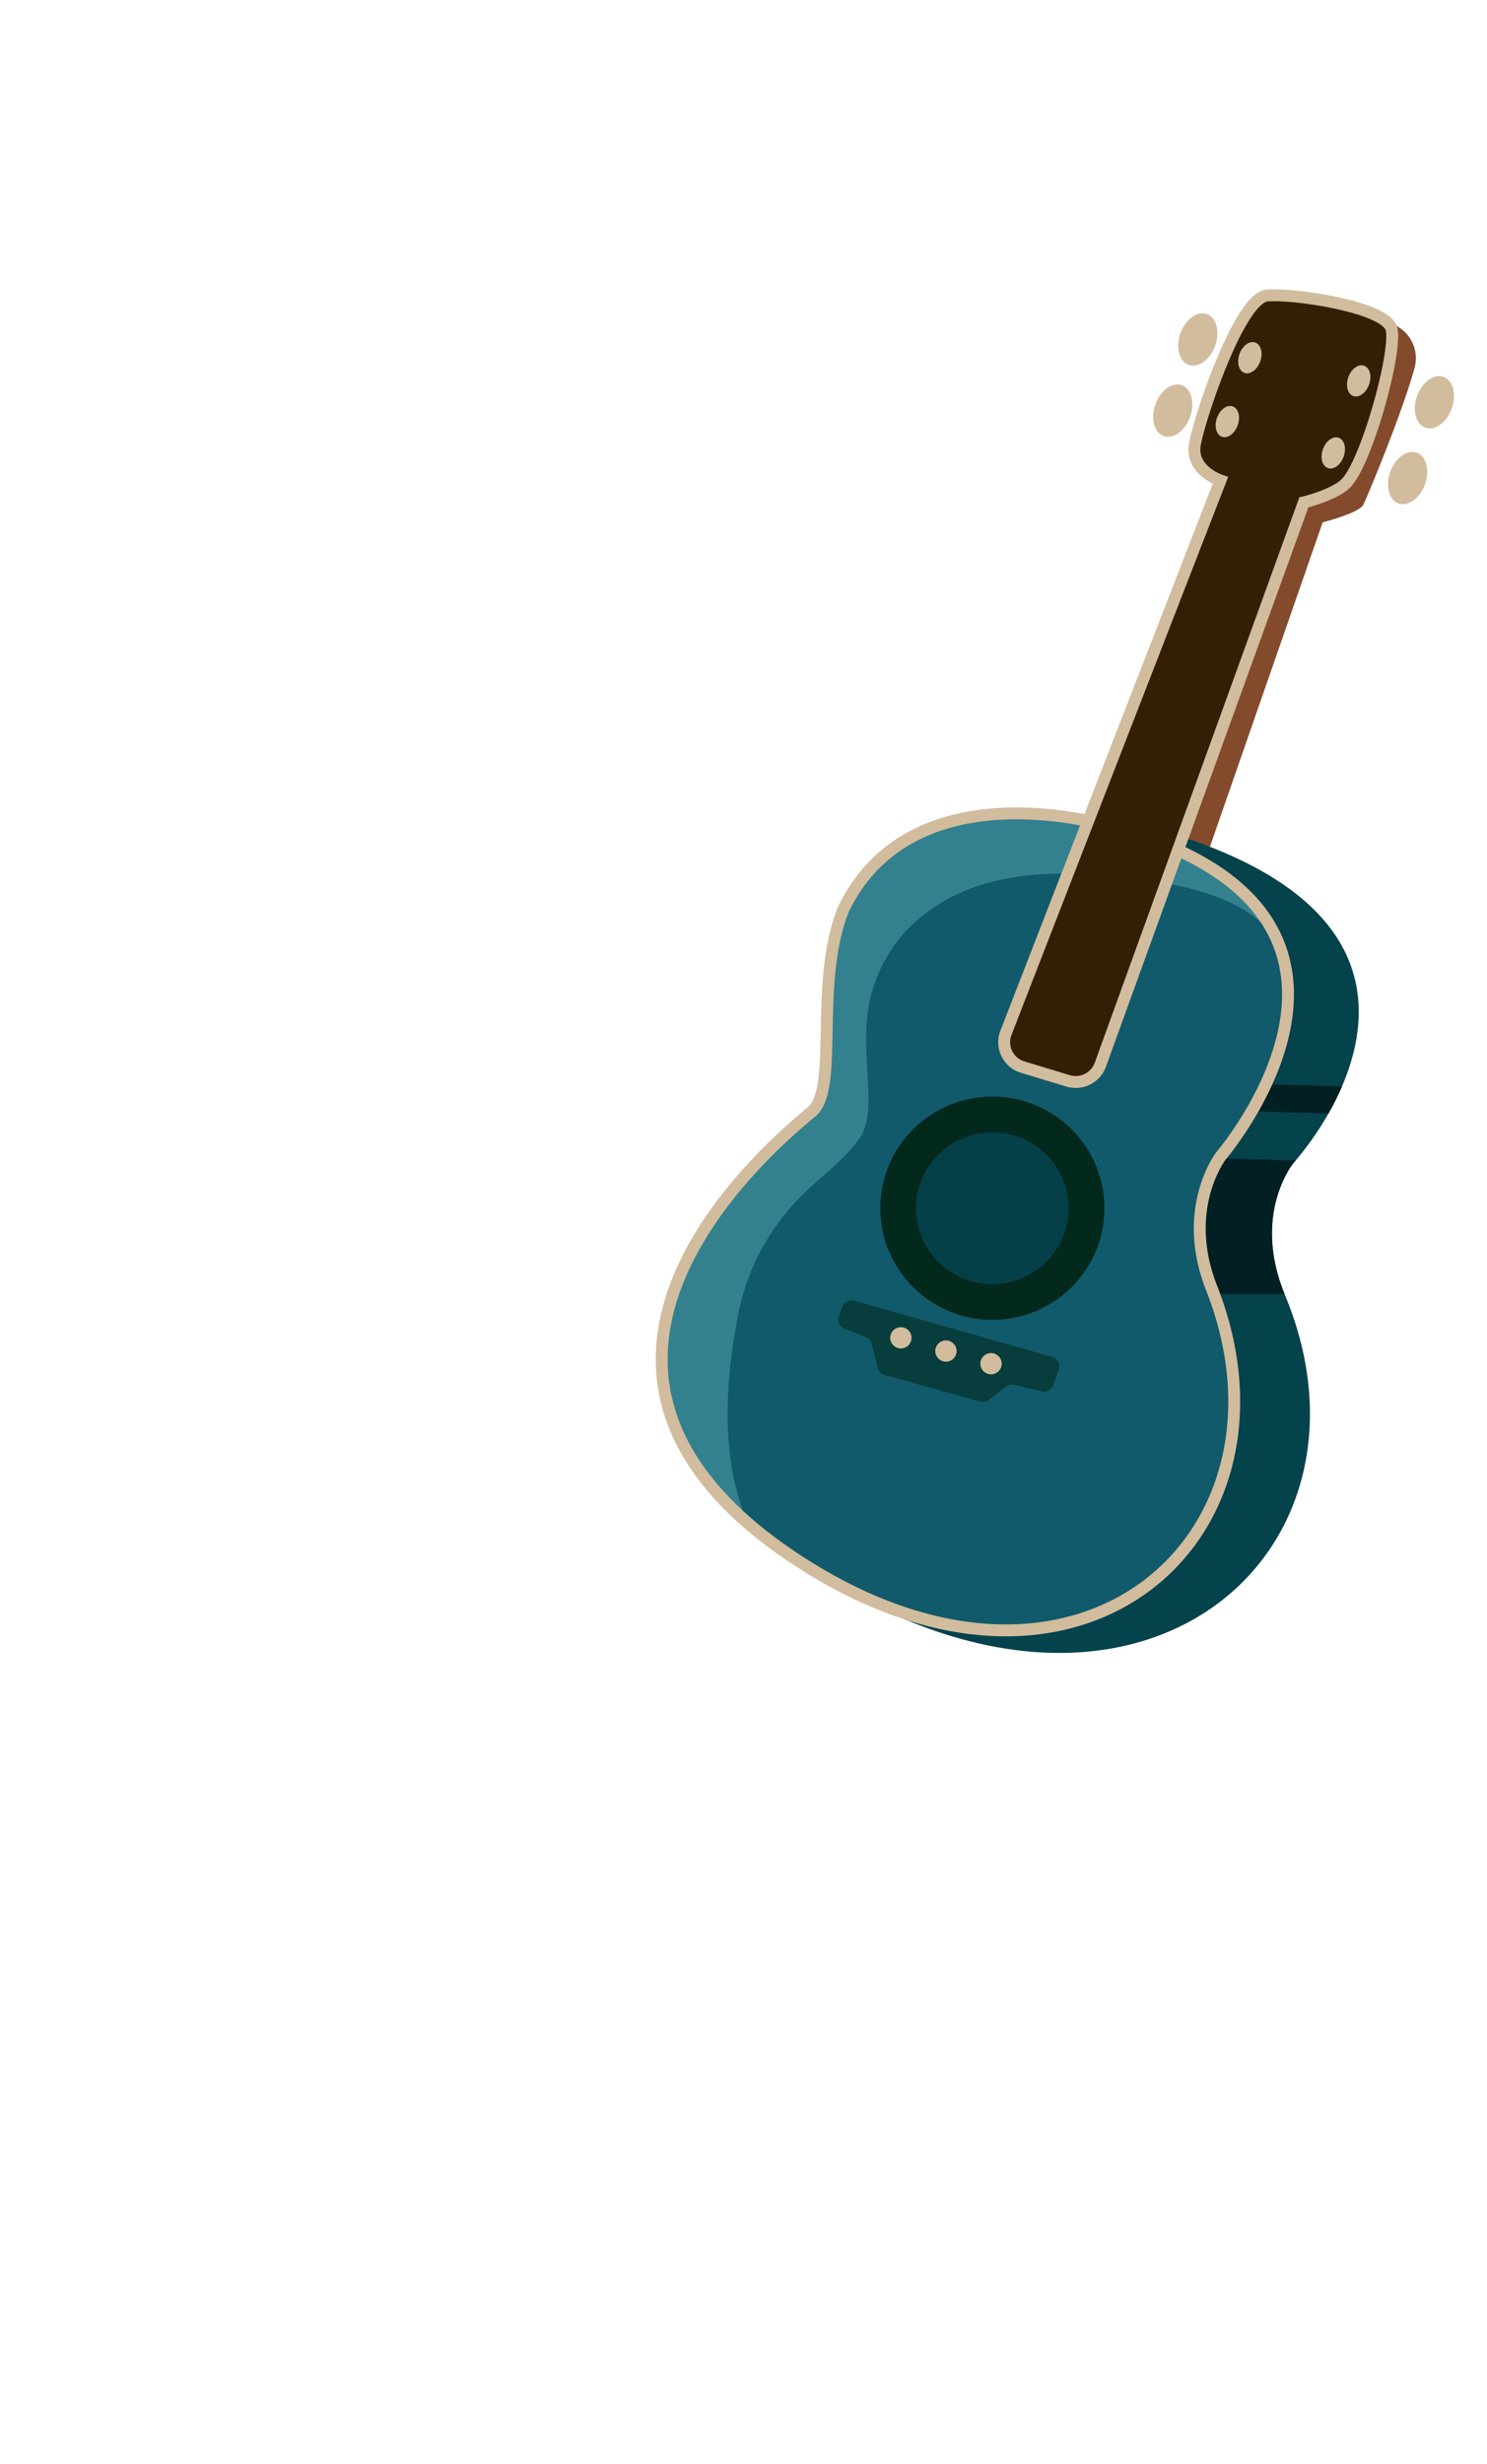 <svg xmlns="http://www.w3.org/2000/svg" width="250" height="414" fill="none" viewBox="0 0 250 414">
  <path fill="#844A2C" d="m196.913 145.219 5.804-.936 19.655-56.518s6.136-1.571 6.825-2.942c.604-1.207 6.404-14.992 8.622-22.977.684-2.474-.223-5.136-2.314-6.631-1.517-1.087-2.999-1.664-2.999-1.664l-7.614 25.786-10.172 5.49-18.525 59.289.727 1.107-.009-.004Z"/>
  <path fill="#04424C" d="M198.279 140.451s-35.84-13.003-49.061 10.401c-5.72 12.301-1.251 30.172-6.513 33.958-5.326 3.832-63.353 42.901-5.032 79.688 54.168 34.167 96.199-3.765 78.426-46.745-5.792-13.743 1.385-22.38 1.385-22.38s34.61-37.489-19.209-54.922h.004Z"/>
  <path fill="#022023" d="M147.316 218.744c16.127.434 32.3.994 48.401-.193.651-.676 1.579-1.119 2.802-1.119h17.453c-5.539-13.551 1.517-22.054 1.517-22.054s.121-.134.344-.389c-3.893-.109-7.786-.234-11.675-.322-.626.518-1.458.848-2.503.848h-27.248c-15.295 0-30.662-.434-45.941.389-.47.025-.94.05-1.411.079-6.026 5.846-12.368 13.585-15.383 22.41 11.217-.013 22.435.054 33.648.359l-.004-.008Zm56.284-36.671c-2.104 0-3.998-1.111-5.115-2.758H145.19c-.403 2.558-1.108 4.509-2.482 5.499-.617.443-1.94 1.362-3.708 2.691 5.745-.121 11.495-.05 17.24-.05h40.506c.638-.572 1.508-.94 2.616-.936 7.997.013 16.001.393 23.997.548a45.362 45.362 0 0 0 2.264-4.538c-7.341-.18-14.686-.439-22.027-.452l.004-.004Z"/>
  <path fill="#115A6B" d="M187.296 139.014s-33.795-10.806-45.558 13.906c-4.931 12.586-.655 29.943-5.258 33.858-4.616 3.928-52.484 42.136-2.961 75.017 47.511 31.547 86.489-3.652 70.227-45.27-5.358-13.442 1.554-22.347 1.554-22.347s34.786-40.527-18.004-55.164Z"/>
  <path fill="#33818E" d="M123.377 248.432c-1.852-8.959-1.02-18.386.668-27.307 1.659-8.758 6.123-16.3 12.809-22.2 2.991-2.641 6.027-5.156 7.896-8.048.831-1.287 1.176-3.476 1.234-4.926.084-2.022-.05-4.049-.176-6.067-.285-4.63-.453-9.419.983-13.898 1.323-4.116 3.649-7.968 6.866-10.897 9.886-9.005 23.523-9.055 36.038-7.601 9.071 1.057 22.271 3.447 25.593 12.352.059.037.118.071.176.108-2.624-8.219-10.482-16.033-28.171-20.938 0 0-33.795-10.806-45.559 13.906-4.93 12.585-.655 29.943-5.258 33.858-4.342 3.694-46.944 37.715-10.78 69.108-.991-2.407-1.789-4.889-2.319-7.45Z"/>
  <path fill="#D1BC9D" fill-rule="evenodd" d="m187.577 138.055-.01-.003a42.273 42.273 0 0 0-1.497-.422 59.664 59.664 0 0 0-4.058-.901c-3.4-.636-8.07-1.226-13.127-1.028-10.102.395-21.945 3.957-28.054 16.789l-.015.032-.013.033c-2.542 6.489-2.698 14.161-2.821 20.526l-.002.123c-.061 3.173-.115 5.992-.425 8.267-.321 2.357-.885 3.83-1.727 4.546l-.444.374c-3.205 2.688-15.479 12.987-21.603 26.629-3.243 7.224-4.794 15.455-2.305 24.013 2.489 8.558 8.971 17.286 21.486 25.595 24.002 15.937 46.096 15.148 60.175 4.774 14.071-10.369 19.806-30.08 11.537-51.241l-.002-.006c-2.59-6.497-2.205-11.859-1.197-15.583a20.298 20.298 0 0 1 1.705-4.317c.267-.494.5-.869.664-1.116a9.061 9.061 0 0 1 .232-.334l.002-.002.007-.008.078-.094a45.978 45.978 0 0 0 1.327-1.695 61.326 61.326 0 0 0 3.273-4.871c2.469-4.082 5.234-9.726 6.313-15.877 1.082-6.17.472-12.899-3.884-19.029-4.341-6.108-12.3-11.479-25.615-15.174Zm16.961 55.472.004-.005.016-.019.068-.081a42.3 42.3 0 0 0 1.261-1.612 59.252 59.252 0 0 0 3.164-4.71c2.404-3.974 5.036-9.377 6.055-15.188 1.016-5.791.424-11.939-3.545-17.524-3.982-5.605-11.467-10.787-24.536-14.41l-.019-.006-.018-.005v-.001l-.003-.001-.016-.004-.067-.021a38.132 38.132 0 0 0-1.337-.374 56.73 56.73 0 0 0-3.921-.871c-3.304-.618-7.817-1.186-12.68-.996-9.727.38-20.653 3.766-26.312 15.619-2.376 6.09-2.547 13.375-2.67 19.802l-.004.209c-.059 3.101-.115 6.02-.441 8.412-.326 2.392-.953 4.557-2.413 5.799l-.648-.762.648.762-.443.373c-3.207 2.695-15.15 12.728-21.075 25.926-3.11 6.928-4.529 14.66-2.209 22.636 2.32 7.977 8.425 16.355 20.671 24.486l-.515.777.515-.777c23.509 15.611 44.66 14.574 57.882 4.831 13.23-9.749 18.854-28.445 10.862-48.9l.002.003.928-.37-.931.364.001.003c-2.767-6.945-2.375-12.754-1.267-16.843a22.347 22.347 0 0 1 1.875-4.745c.298-.55.563-.976.756-1.269.097-.146.176-.259.233-.338l.067-.092.02-.026.007-.009.002-.003.001-.001s.001-.001.791.612l-.79-.613.015-.019.016-.019Z" clip-rule="evenodd"/>
  <path fill="#073D3C" d="m143.563 218.522 33.358 9.473a1.598 1.598 0 0 1 1.079 2.056l-.932 2.703a1.61 1.61 0 0 1-1.882 1.036l-4.724-1.094c-.471-.109-.962 0-1.344.292l-2.902 2.231c-.403.31-.924.41-1.415.276l-16.098-4.483a1.599 1.599 0 0 1-1.125-1.158l-1.004-4.053a1.592 1.592 0 0 0-.949-1.095l-3.696-1.504a1.593 1.593 0 0 1-.907-2.01l.588-1.659a1.604 1.604 0 0 1 1.953-1.002v-.009Z"/>
  <path fill="#054049" d="M166.837 218.76c8.747 0 15.837-7.054 15.837-15.757 0-8.702-7.09-15.757-15.837-15.757-8.746 0-15.837 7.055-15.837 15.757 0 8.703 7.091 15.757 15.837 15.757Z"/>
  <path fill="#331E06" d="m169.125 173.524 36.054-92.796s-5.031-1.675-4.304-6.004c.726-4.329 7.483-24.716 12.183-25.075 4.699-.36 19.768 1.93 20.856 5.528 1.083 3.598-4.057 22.163-7.514 25.907-1.91 2.068-7.194 3.321-7.194 3.321l-34.215 94.493c-.793 2.198-3.179 3.384-5.426 2.707l-7.618-2.306c-2.448-.74-3.746-3.397-2.826-5.771l.004-.004Z"/>
  <path fill="#D1BC9D" d="M151.457 226.562a1.79 1.79 0 0 0 1.794-1.785 1.79 1.79 0 0 0-1.794-1.784c-.99 0-1.793.799-1.793 1.784a1.79 1.79 0 0 0 1.793 1.785Zm7.582 2.227a1.79 1.79 0 0 0 1.794-1.785 1.79 1.79 0 0 0-1.794-1.784c-.99 0-1.793.799-1.793 1.784a1.79 1.79 0 0 0 1.793 1.785Zm45.266-170.723c.832-2.358.198-4.727-1.417-5.291-1.615-.565-3.599.89-4.432 3.248-.832 2.358-.198 4.727 1.418 5.291 1.615.564 3.599-.89 4.431-3.248Zm-4.215 11.946c.832-2.358.198-4.727-1.417-5.291-1.615-.565-3.599.89-4.432 3.248-.832 2.358-.197 4.727 1.418 5.29 1.615.565 3.599-.889 4.431-3.247Zm-33.473 160.899c.991 0 1.794-.798 1.794-1.784a1.79 1.79 0 0 0-1.794-1.784c-.99 0-1.793.799-1.793 1.784 0 .986.803 1.784 1.793 1.784Zm77.465-162.303c.832-2.358.198-4.727-1.417-5.291-1.615-.564-3.599.89-4.431 3.248-.833 2.358-.198 4.727 1.417 5.291 1.615.565 3.599-.89 4.431-3.248Zm-4.5 12.741c.832-2.358.198-4.727-1.417-5.291-1.615-.565-3.599.89-4.431 3.247-.833 2.358-.198 4.727 1.417 5.292 1.615.564 3.599-.89 4.431-3.248Zm-13.679-4.638c.497-1.409.118-2.824-.847-3.161-.965-.337-2.151.531-2.648 1.94-.497 1.409-.118 2.824.847 3.161.965.338 2.151-.531 2.648-1.94Zm4.273-12.107c.498-1.408.118-2.824-.847-3.16-.965-.338-2.15.53-2.647 1.94-.498 1.408-.118 2.823.847 3.16.965.338 2.15-.53 2.647-1.94ZM211.88 60.71c.497-1.408.118-2.824-.848-3.16-.965-.338-2.15.53-2.647 1.94-.498 1.408-.118 2.824.847 3.16.965.338 2.15-.53 2.648-1.94Zm-3.789 10.736c.497-1.409.117-2.824-.848-3.161-.965-.337-2.15.531-2.647 1.94-.498 1.409-.118 2.824.847 3.161.965.337 2.15-.531 2.648-1.94Z"/>
  <path fill="#D1BC9D" fill-rule="evenodd" d="M224.628 51.906c-4.449-.968-9.283-1.43-11.493-1.26-.251.019-.662.193-1.233.733-.554.523-1.156 1.291-1.787 2.272-1.259 1.957-2.54 4.612-3.715 7.431-2.355 5.654-4.194 11.752-4.539 13.807-.282 1.684.521 2.859 1.529 3.688a7.5 7.5 0 0 0 2.075 1.192l.029.01h.003l.001.001.994.331-36.482 93.896a3.378 3.378 0 0 0 2.227 4.334l7.617 2.307c1.744.525 3.586-.398 4.197-2.09l34.399-95.001.526-.125h.002l.009-.002.039-.01.161-.04a28.496 28.496 0 0 0 2.556-.798c1.561-.573 3.148-1.338 3.923-2.177.73-.79 1.643-2.498 2.594-4.822.934-2.28 1.855-5.028 2.638-7.781.784-2.754 1.423-5.491 1.799-7.75.188-1.13.307-2.125.348-2.933.043-.837-.005-1.377-.088-1.654-.051-.166-.223-.436-.67-.782-.436-.338-1.051-.682-1.829-1.022-1.554-.677-3.615-1.273-5.83-1.755Zm-4.66 33.336.368-.103a30.468 30.468 0 0 0 2.096-.68c1.558-.572 3.568-1.468 4.703-2.697.999-1.082 2.025-3.099 2.976-5.421.968-2.366 1.912-5.186 2.711-7.992.798-2.805 1.457-5.618 1.848-7.969.195-1.174.327-2.25.373-3.16.045-.882.016-1.71-.171-2.331l-.001-.002c-.221-.733-.758-1.32-1.361-1.786-.614-.476-1.392-.897-2.253-1.273-1.724-.752-3.928-1.381-6.204-1.876-4.532-.986-9.582-1.49-12.071-1.3-.925.07-1.753.612-2.453 1.273-.718.678-1.421 1.595-2.096 2.644-1.352 2.101-2.686 4.88-3.879 7.744-2.38 5.712-4.284 11.972-4.665 14.245-.444 2.645.905 4.473 2.231 5.564.632.52 1.279.894 1.779 1.142l-35.629 91.701-.005.005-.076.197c-1.131 2.918.465 6.181 3.469 7.089l7.618 2.306.001.001c2.75.828 5.679-.622 6.655-3.326l34.036-93.995Z" clip-rule="evenodd"/>
  <path fill="#03281C" fill-rule="evenodd" d="M166.837 190.246c-7.104 0-12.837 5.726-12.837 12.757s5.733 12.757 12.837 12.757 12.837-5.726 12.837-12.757-5.733-12.757-12.837-12.757ZM148 203.003c0-10.373 8.448-18.757 18.837-18.757s18.837 8.384 18.837 18.757c0 10.374-8.448 18.757-18.837 18.757S148 213.377 148 203.003Z" clip-rule="evenodd"/>
</svg>
